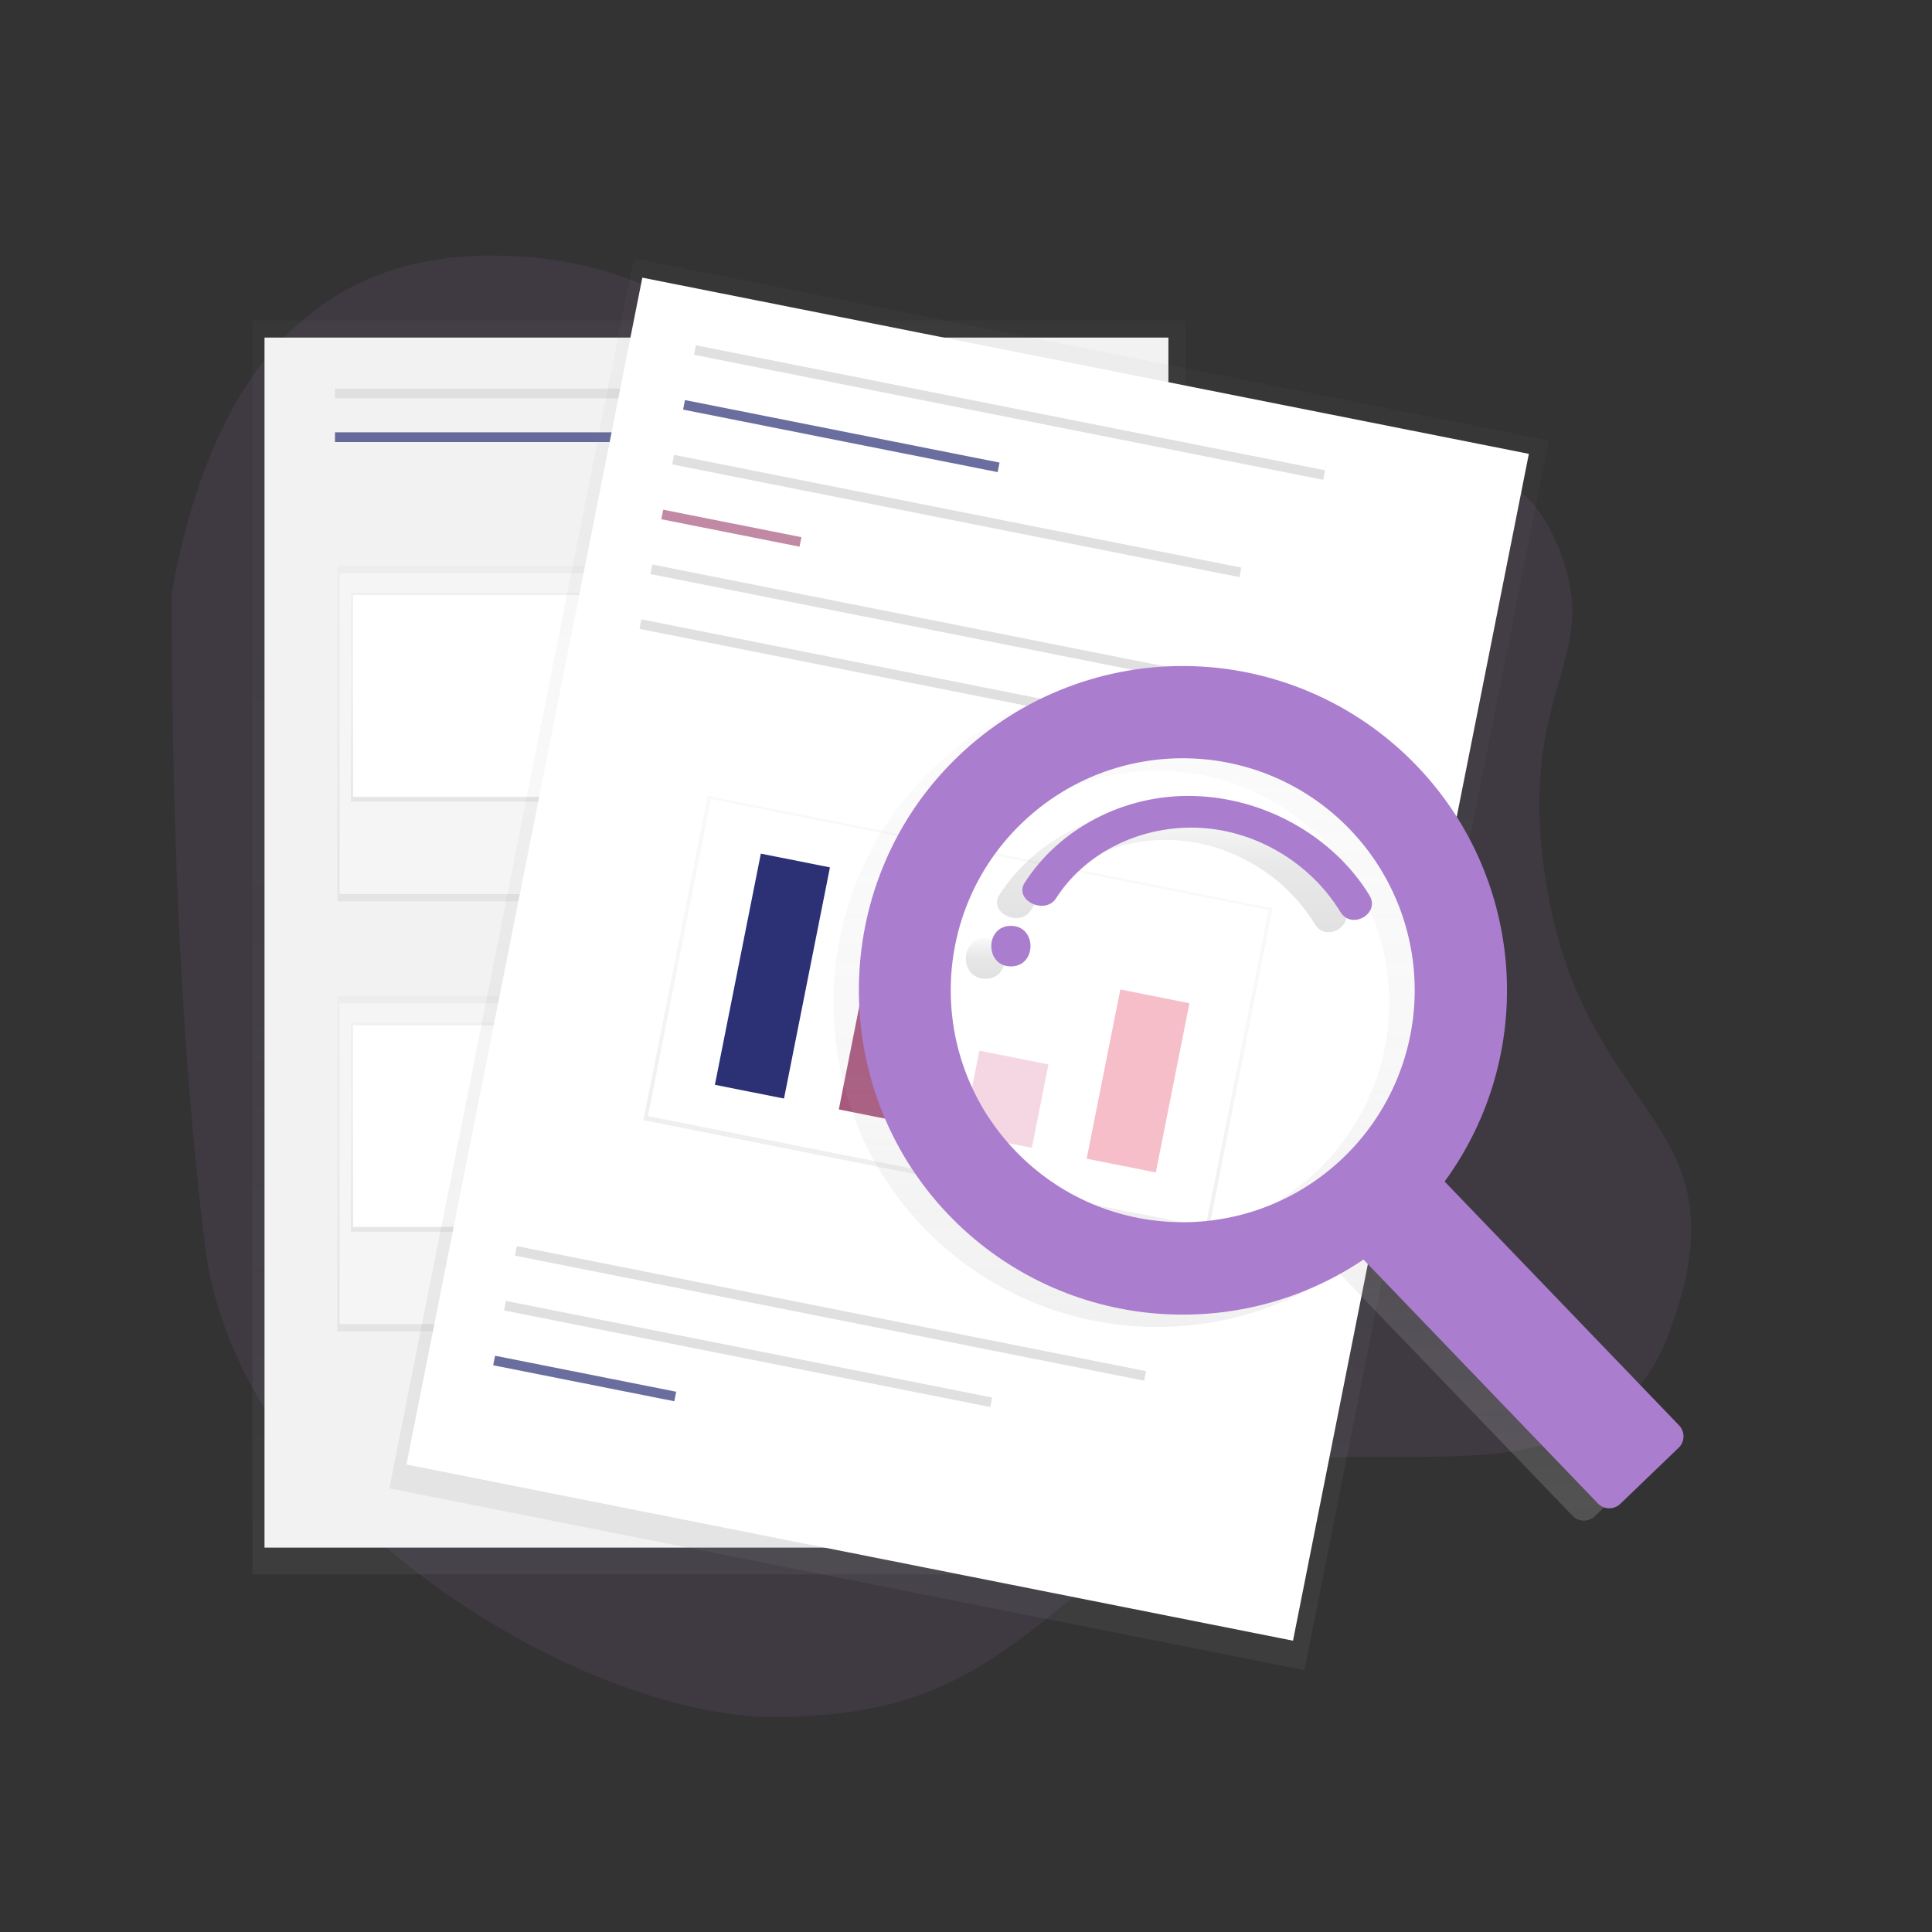 <?xml version="1.0" encoding="UTF-8"?>
<svg width="650px" height="650px" viewBox="0 0 650 650" version="1.1" xmlns="http://www.w3.org/2000/svg" xmlns:xlink="http://www.w3.org/1999/xlink">
    <rect x="0" y="0" width="650" height="650" fill="#333333" stroke="none"/>
    <title>case-studies</title>
    <defs>
        <linearGradient x1="50%" y1="100%" x2="50%" y2="0%" id="linearGradient-1">
            <stop stop-color="#808080" stop-opacity="0.25" offset="0%"></stop>
            <stop stop-color="#808080" stop-opacity="0.12" offset="54%"></stop>
            <stop stop-color="#808080" stop-opacity="0.1" offset="100%"></stop>
        </linearGradient>
        <linearGradient x1="50%" y1="100%" x2="50%" y2="0%" id="linearGradient-2">
            <stop stop-color="#808080" stop-opacity="0.25" offset="0%"></stop>
            <stop stop-color="#808080" stop-opacity="0.12" offset="54%"></stop>
            <stop stop-color="#808080" stop-opacity="0.1" offset="100%"></stop>
        </linearGradient>
        <linearGradient x1="50%" y1="100%" x2="50%" y2="0%" id="linearGradient-3">
            <stop stop-color="#808080" stop-opacity="0.25" offset="0%"></stop>
            <stop stop-color="#808080" stop-opacity="0.12" offset="54%"></stop>
            <stop stop-color="#808080" stop-opacity="0.1" offset="100%"></stop>
        </linearGradient>
        <rect id="path-4" x="0.378" y="0.504" width="100.653" height="67.851"></rect>
        <rect id="path-6" x="0.378" y="0.294" width="100.653" height="67.851"></rect>
        <linearGradient x1="0%" y1="50%" x2="100%" y2="50%" id="linearGradient-8">
            <stop stop-color="#808080" stop-opacity="0.25" offset="0%"></stop>
            <stop stop-color="#808080" stop-opacity="0.12" offset="54%"></stop>
            <stop stop-color="#808080" stop-opacity="0.1" offset="100%"></stop>
        </linearGradient>
        <linearGradient x1="0.006%" y1="50.002%" x2="100.006%" y2="50.002%" id="linearGradient-9">
            <stop stop-color="#808080" stop-opacity="0.25" offset="0%"></stop>
            <stop stop-color="#808080" stop-opacity="0.12" offset="54%"></stop>
            <stop stop-color="#808080" stop-opacity="0.1" offset="100%"></stop>
        </linearGradient>
        <linearGradient x1="50%" y1="100%" x2="50%" y2="0.001%" id="linearGradient-10">
            <stop stop-color="#B3B3B3" stop-opacity="0.25" offset="0%"></stop>
            <stop stop-color="#B3B3B3" stop-opacity="0.1" offset="54%"></stop>
            <stop stop-color="#B3B3B3" stop-opacity="0.05" offset="100%"></stop>
        </linearGradient>
        <linearGradient x1="49.98%" y1="99.949%" x2="49.98%" y2="0%" id="linearGradient-11">
            <stop stop-color="#000000" stop-opacity="0.12" offset="0%"></stop>
            <stop stop-color="#000000" stop-opacity="0.09" offset="55%"></stop>
            <stop stop-color="#000000" stop-opacity="0.02" offset="100%"></stop>
        </linearGradient>
        <linearGradient x1="49.989%" y1="100.006%" x2="49.989%" y2="0.008%" id="linearGradient-12">
            <stop stop-color="#000000" stop-opacity="0.12" offset="0%"></stop>
            <stop stop-color="#000000" stop-opacity="0.09" offset="55%"></stop>
            <stop stop-color="#000000" stop-opacity="0.02" offset="100%"></stop>
        </linearGradient>
    </defs>
    <g id="case-studies" stroke="none" stroke-width="1" fill="none" fill-rule="evenodd">
        <path d="M57.788,199.4 C71.498,123.8 107.242,86 165.02,86 C251.687,86 262.921,153.038 331.546,153.038 C400.17,153.038 498.346,132.692 521.3,177.707 C544.254,222.723 506.863,228.525 521.3,303.3 C535.737,378.075 588.272,377.62 561.512,448.5 C534.752,519.38 440.719,469.893 400.17,503.897 C340.241,554.154 323.039,577.613 259.872,577.613 C196.706,577.613 80.19,510.085 68.989,419.241 C61.522,358.678 57.788,285.397 57.788,199.4 Z" id="Path-3" fill-opacity="0.1" fill="#AA7DCE"></path>
        <g id="undraw_file_searching_duff" transform="translate(84, 86)">
            <g id="Group" opacity="0.5" transform="translate(0.8, 21.7)" fill="url(#linearGradient-1)" fill-rule="nonzero">
                <rect id="Rectangle" x="0.105" y="0.147" width="313.908" height="421.82"></rect>
            </g>
            <rect id="Rectangle" fill="#F2F2F2" fill-rule="nonzero" x="4.993" y="27.573" width="304.101" height="407.106"></rect>
            <rect id="Rectangle" fill="#E0E0E0" fill-rule="nonzero" x="28.702" y="44.737" width="104.636" height="3.269"></rect>
            <rect id="Rectangle" fill="#2C3176" fill-rule="nonzero" opacity="0.7" x="28.702" y="59.451" width="104.636" height="3.269"></rect>
            <rect id="Rectangle" fill="#E0E0E0" fill-rule="nonzero" x="148.871" y="44.737" width="104.636" height="3.269"></rect>
            <rect id="Rectangle" fill="#E0E0E0" fill-rule="nonzero" x="165.216" y="137.935" width="104.636" height="3.269"></rect>
            <rect id="Rectangle" fill="#E0E0E0" fill-rule="nonzero" x="167.673" y="146.923" width="104.636" height="3.269"></rect>
            <rect id="Rectangle" fill="#E0E0E0" fill-rule="nonzero" x="172.58" y="155.918" width="104.636" height="3.269"></rect>
            <rect id="Rectangle" fill="#E0E0E0" fill-rule="nonzero" x="165.216" y="282.625" width="104.636" height="3.269"></rect>
            <rect id="Rectangle" fill="#E0E0E0" fill-rule="nonzero" x="167.673" y="291.62" width="104.636" height="3.269"></rect>
            <rect id="Rectangle" fill="#E0E0E0" fill-rule="nonzero" x="172.58" y="300.608" width="104.636" height="3.269"></rect>
            <g id="Group" opacity="0.5" transform="translate(29.5, 104.3)" fill="url(#linearGradient-2)" fill-rule="nonzero">
                <rect id="Rectangle" x="0.021" y="0.112" width="111.174" height="112.812"></rect>
            </g>
            <rect id="Rectangle" fill="#F5F5F5" fill-rule="nonzero" x="30.221" y="106.869" width="109.424" height="107.905"></rect>
            <g id="Group" opacity="0.5" transform="translate(33.7, 113.4)" fill="url(#linearGradient-3)" fill-rule="nonzero">
                <rect id="Rectangle" x="0.378" y="0.007" width="102.06" height="70.301"></rect>
            </g>
            <rect id="e1f34465-d008-41db-868b-e00503fb87b3" fill="#FFFFFF" fill-rule="nonzero" x="34.778" y="114.226" width="100.653" height="67.851"></rect>
            <g id="Clipped" transform="translate(159.7, 156.1)">
                <mask id="mask-5" fill="white">
                    <use xlink:href="#path-4"></use>
                </mask>
                <g id="cf34cfb5-9399-4bae-9cea-d47bbef6cb3a"></g>
                <g id="Group" mask="url(#mask-5)" fill="#AA7DCE" fill-rule="nonzero" opacity="0.4">
                    <g transform="translate(-137.2, -39.9)">
                        <polygon id="Path" points="3.745 63.427 29.092 24.185 39.718 41.349 62.608 17.647 82.229 41.349 99.393 6.202 143.535 76.503 0.476 71.596"></polygon>
                        <circle id="Oval" cx="23.366" cy="7.833" r="7.357"></circle>
                    </g>
                </g>
            </g>
            <g id="Group" opacity="0.5" transform="translate(29.5, 248.5)" fill="url(#linearGradient-2)" fill-rule="nonzero">
                <rect id="Rectangle" x="0.021" y="0.609" width="111.174" height="112.812"></rect>
            </g>
            <rect id="Rectangle" fill="#F5F5F5" fill-rule="nonzero" x="30.221" y="251.559" width="109.424" height="107.905"></rect>
            <g id="Group" opacity="0.5" transform="translate(33.7, 257.6)" fill="url(#linearGradient-3)" fill-rule="nonzero">
                <rect id="Rectangle" x="0.378" y="0.504" width="102.06" height="70.301"></rect>
            </g>
            <rect id="c95ac4f6-be4d-44a3-92c2-5c8066e2b531" fill="#FFFFFF" fill-rule="nonzero" x="34.778" y="258.916" width="100.653" height="67.851"></rect>
            <g id="Clipped" transform="translate(159.7, 301)">
                <mask id="mask-7" fill="white">
                    <use xlink:href="#path-6"></use>
                </mask>
                <g id="7439734d-5f7c-428f-88ce-e68b86a45c07"></g>
                <g id="Group" mask="url(#mask-7)" fill="#BDBDBD" fill-rule="nonzero" opacity="0.4">
                    <g transform="translate(-137.2, -39.9)">
                        <polygon id="Path" points="3.745 63.217 29.092 23.975 39.718 41.146 62.608 17.437 82.229 41.146 99.393 5.992 143.535 76.293 0.476 71.393"></polygon>
                        <circle id="Oval" cx="23.366" cy="7.63" r="7.357"></circle>
                    </g>
                </g>
            </g>
            <g id="Group" opacity="0.5" transform="translate(46.3, 0.7)" fill="url(#linearGradient-8)" fill-rule="nonzero">
                <rect id="Rectangle" transform="translate(195.744, 237.764) rotate(-78.76) translate(-195.744, -237.764) " x="-15.166" y="80.81" width="421.82" height="313.908"></rect>
            </g>
            <rect id="Rectangle" fill="#FFFFFF" fill-rule="nonzero" transform="translate(241.56, 236.703) rotate(-78.76) translate(-241.56, -236.703) " x="38.007" y="84.652" width="407.106" height="304.101"></rect>
            <rect id="Rectangle" fill="#E0E0E0" fill-rule="nonzero" transform="translate(255.643, 52.791) rotate(11.24) translate(-255.643, -52.791) " x="147.735" y="51.156" width="215.817" height="3.269"></rect>
            <rect id="Rectangle" fill="#E0E0E0" fill-rule="nonzero" transform="translate(195.413, 355.877) rotate(11.24) translate(-195.413, -355.877) " x="87.505" y="354.243" width="215.817" height="3.269"></rect>
            <rect id="Rectangle" fill="#E0E0E0" fill-rule="nonzero" transform="translate(167.687, 369.531) rotate(11.24) translate(-167.687, -369.531) " x="84.303" y="367.897" width="166.768" height="3.269"></rect>
            <rect id="Rectangle" fill="#2C3176" fill-rule="nonzero" opacity="0.7" transform="translate(112.706, 377.78) rotate(11.24) translate(-112.706, -377.78) " x="81.644" y="376.146" width="62.125" height="3.269"></rect>
            <rect id="Rectangle" fill="#2C3176" fill-rule="nonzero" opacity="0.7" transform="translate(199.051, 60.719) rotate(11.24) translate(-199.051, -60.719) " x="145.099" y="59.084" width="107.905" height="3.269"></rect>
            <rect id="Rectangle" fill="#E0E0E0" fill-rule="nonzero" transform="translate(237.89, 87.603) rotate(11.24) translate(-237.89, -87.603) " x="140.611" y="85.969" width="194.558" height="3.269"></rect>
            <rect id="Rectangle" fill="#A8577E" fill-rule="nonzero" opacity="0.7" transform="translate(162.06, 91.707) rotate(11.24) translate(-162.06, -91.707) " x="138.354" y="90.073" width="47.411" height="3.269"></rect>
            <rect id="Rectangle" fill="#E0E0E0" fill-rule="nonzero" transform="translate(240.986, 126.562) rotate(11.24) translate(-240.986, -126.562) " x="133.078" y="124.927" width="215.817" height="3.269"></rect>
            <g id="Group" opacity="0.5" transform="translate(132.4, 181.3)" fill="url(#linearGradient-9)" fill-rule="nonzero">
                <rect id="Rectangle" transform="translate(105.893, 73.923) rotate(-78.76) translate(-105.893, -73.923) " x="50.306" y="-22.946" width="111.174" height="193.739"></rect>
            </g>
            <rect id="Rectangle" fill="#FFFFFF" fill-rule="nonzero" transform="translate(238.407, 254.823) rotate(11.24) translate(-238.407, -254.823) " x="142.762" y="200.461" width="191.289" height="108.724"></rect>
            <rect id="Rectangle" fill="#E0E0E0" fill-rule="nonzero" transform="translate(237.321, 145.009) rotate(11.24) translate(-237.321, -145.009) " x="129.413" y="143.374" width="215.817" height="3.269"></rect>
            <rect id="Rectangle" fill="#2C3176" fill-rule="nonzero" transform="translate(175.872, 242.396) rotate(11.24) translate(-175.872, -242.396) " x="164.018" y="202.748" width="23.709" height="79.296"></rect>
            <rect id="Rectangle" fill="#A8577E" fill-rule="nonzero" transform="translate(215.015, 263.512) rotate(11.24) translate(-215.015, -263.512) " x="203.16" y="236.944" width="23.709" height="53.137"></rect>
            <rect id="Rectangle" fill="#F5D7E3" fill-rule="nonzero" transform="translate(254.324, 283.825) rotate(11.24) translate(-254.324, -283.825) " x="242.47" y="269.521" width="23.709" height="28.609"></rect>
            <rect id="Rectangle" fill="#F5BEC9" fill-rule="nonzero" transform="translate(298.886, 277.68) rotate(11.24) translate(-298.886, -277.68) " x="287.031" y="248.658" width="23.709" height="58.044"></rect>
            <path d="M384.015,175.707 C363.639,154.514 335.573,142.439 306.174,142.218 C276.775,141.997 248.531,153.647 227.838,174.531 C186.538,216.167 185.838,283.962 226.235,326.48 C262.878,365.049 321.994,371.573 366.165,341.922 L445.048,423.969 C447.082,426.083 450.444,426.149 452.559,424.116 L472.215,405.216 C474.329,403.182 474.395,399.82 472.362,397.705 L393.5,315.665 C424.712,272.89 420.713,213.88 384.015,175.707 Z M359.445,307.622 C328.371,337.496 278.963,336.523 249.088,305.449 C219.214,274.376 220.185,224.968 251.258,195.093 C282.331,165.218 331.739,166.188 361.615,197.26 C375.963,212.182 383.795,232.193 383.388,252.89 C382.981,273.588 374.368,293.275 359.445,307.622 L359.445,307.622 Z" id="Shape" fill="url(#linearGradient-10)" fill-rule="nonzero"></path>
            <path d="M247.543,229.642 C238.765,229.642 238.751,243.285 247.543,243.285 C256.335,243.285 256.335,229.642 247.543,229.642 Z" id="Path" fill="url(#linearGradient-11)" fill-rule="nonzero"></path>
            <path d="M308.73,185.941 C285.105,185.409 263.608,197.26 252.177,215.152 C248.446,220.99 259.037,226.149 262.747,220.339 C272.211,205.527 290.194,196.119 309.647,196.609 C330.031,197.12 348.581,208.782 358.402,224.966 C362.126,231.105 371.891,225.526 368.202,219.422 C356.26,199.822 333.132,186.522 308.73,185.941 Z" id="Path" fill="url(#linearGradient-12)" fill-rule="nonzero"></path>
            <path d="M392.576,171.563 C372.2,150.37 344.134,138.295 314.735,138.074 C285.336,137.853 257.092,149.503 236.399,170.387 C195.099,212.023 194.399,279.818 234.796,322.336 C271.441,360.903 330.556,367.423 374.726,337.771 L453.602,419.825 C455.636,421.939 458.998,422.005 461.113,419.972 L480.769,401.072 C482.883,399.038 482.949,395.676 480.916,393.561 L402.033,311.514 C433.249,268.747 429.262,209.742 392.576,171.563 L392.576,171.563 Z M368.006,303.422 C336.932,333.296 287.524,332.323 257.649,301.249 C227.775,270.176 228.746,220.768 259.819,190.893 C290.892,161.018 340.3,161.988 370.176,193.06 C384.524,207.982 392.356,227.993 391.949,248.69 C391.542,269.388 382.929,289.075 368.006,303.422 Z" id="Shape" fill="#AA7DCE" fill-rule="nonzero"></path>
            <path d="M256.104,225.491 C247.326,225.491 247.312,239.134 256.104,239.134 C264.896,239.134 264.896,225.491 256.104,225.491 Z" id="Path" fill="#AA7DCE" fill-rule="nonzero"></path>
            <path d="M317.291,181.797 C293.666,181.265 272.169,193.116 260.738,211.008 C257.007,216.846 267.598,222.005 271.308,216.195 C280.772,201.383 298.755,191.975 318.208,192.465 C338.592,192.976 357.142,204.638 366.963,220.822 C370.687,226.961 380.452,221.382 376.763,215.278 C364.8,195.622 341.7,182.322 317.291,181.797 Z" id="Path" fill="#AA7DCE" fill-rule="nonzero"></path>
        </g>
    </g>
</svg>